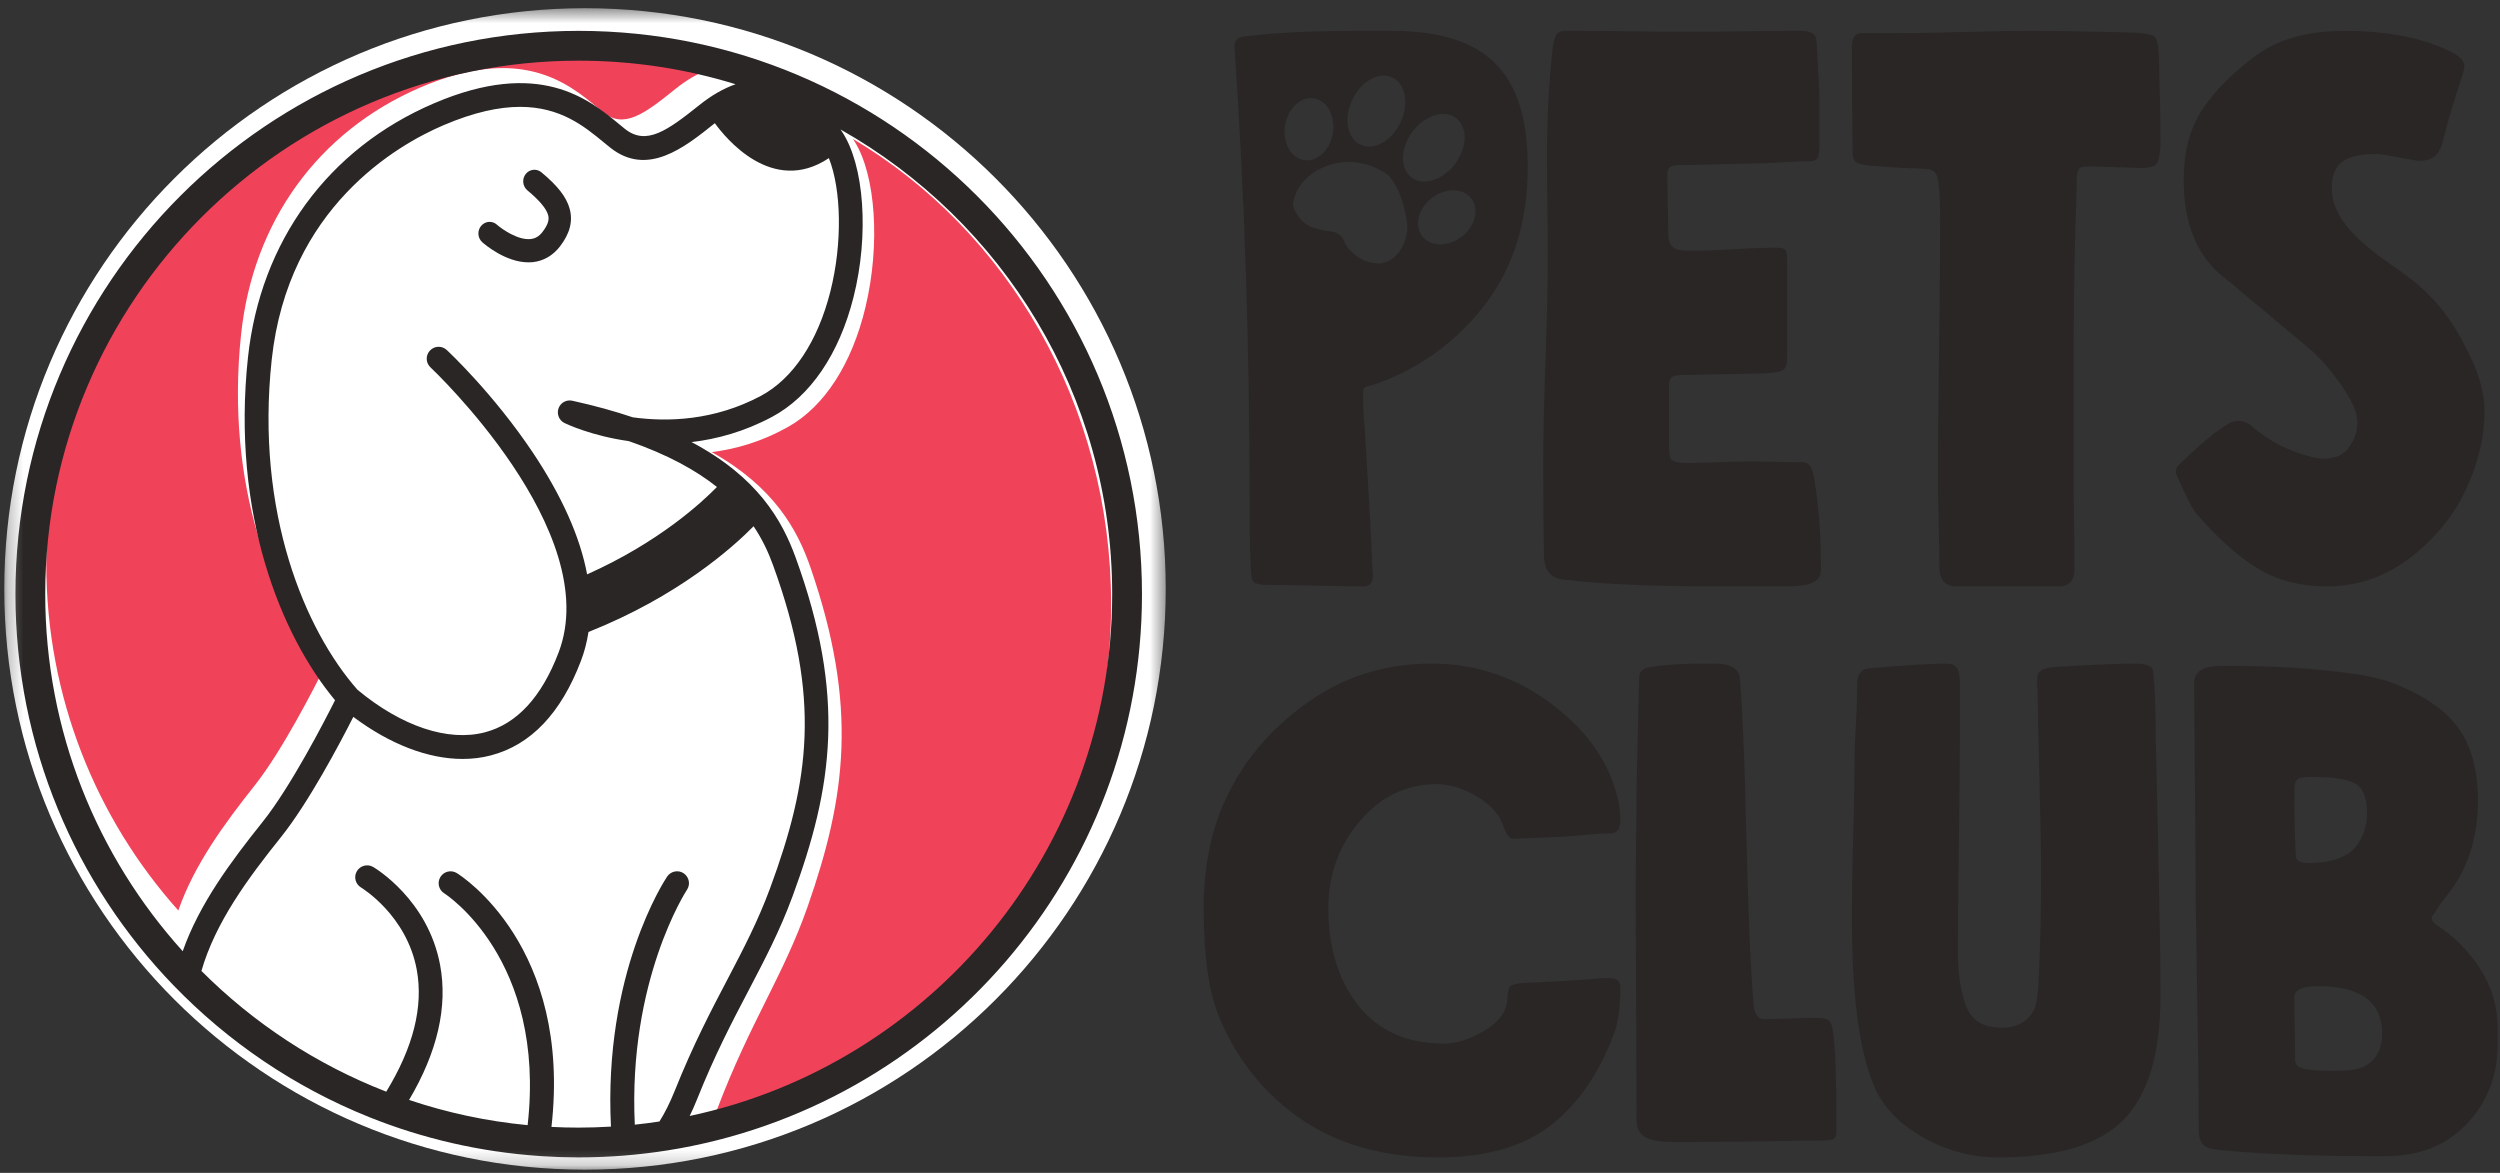 <?xml version="1.0" encoding="UTF-8" standalone="no"?>
<svg width="162px" height="76px" viewBox="0 0 162 76" version="1.1" xmlns="http://www.w3.org/2000/svg" xmlns:xlink="http://www.w3.org/1999/xlink">
    <rect x="0" y="0" width="162" height="76" fill="#333333" stroke="none"/>
    <!-- Generator: Sketch 50.2 (55047) - http://www.bohemiancoding.com/sketch -->
    <title>logo</title>
    <desc>Created with Sketch.</desc>
    <defs>
        <polygon id="path-1" points="0.277 0.532 75.539 0.532 75.539 75.794 0.277 75.794"></polygon>
    </defs>
    <g id="Welcome" stroke="none" stroke-width="1" fill="none" fill-rule="evenodd">
        <g id="Desktop-HD" transform="translate(-121, -40)">
            <g id="logo" transform="translate(121, 40)">
                <g id="Group-3">
                    <mask id="mask-2" fill="white">
                        <use xlink:href="#path-1"></use>
                    </mask>
                    <g id="Clip-2"></g>
                    <path d="M75.539,38.163 C75.539,58.946 58.691,75.794 37.908,75.794 C17.125,75.794 0.277,58.946 0.277,38.163 C0.277,17.38 17.125,0.532 37.908,0.532 C58.691,0.532 75.539,17.38 75.539,38.163" id="Fill-1" fill="#FFFFFF" mask="url(#mask-2)"></path>
                    <path d="M46,4.476 C45.25,4.739 44.493,5.177 43.736,5.788 C41.724,7.414 40.421,8.354 39.096,7.287 C38.97,7.185 38.844,7.081 38.71,6.968 C36.858,5.428 33.759,2.846 27.204,5.683 C20.619,8.53 16.399,14.354 15.623,21.657 C14.58,31.474 17.683,39.137 21.046,43.206 C20.378,44.551 18.281,48.654 16.526,50.869 C14.54,53.375 12.587,56.028 11.555,59 C6.237,53.053 3,45.177 3,36.536 C3,18.014 17.873,3 36.22,3 C39.623,3 42.908,3.517 46,4.476" id="Fill-4" fill="#F04359" mask="url(#mask-2)"></path>
                    <path d="M72,39.156 C72,55.796 60.854,69.691 46,73 C46.161,72.66 46.312,72.296 46.459,71.91 C47.555,69.019 48.615,66.889 49.638,64.833 C50.621,62.854 51.553,60.983 52.334,58.749 C54.81,51.664 55.635,45.797 52.517,36.768 C51.685,34.356 50.174,31.561 46.117,29.296 C47.68,29.103 49.371,28.62 51.072,27.661 C53.423,26.339 55.206,23.584 56.086,19.892 C57.051,15.853 56.75,11.338 55.371,9.159 C55.338,9.104 55.305,9.054 55.268,9 C65.255,14.929 72,26.212 72,39.156" id="Fill-6" fill="#F04359" mask="url(#mask-2)"></path>
                    <path d="M37.372,16.53 C36.881,17.149 36.227,17.511 35.481,17.584 C35.388,17.592 35.292,17.596 35.199,17.596 C33.625,17.596 32.179,16.39 32.013,16.247 C31.688,15.966 31.649,15.476 31.928,15.149 C32.206,14.823 32.693,14.784 33.018,15.064 C33.366,15.363 34.464,16.114 35.338,16.032 C35.67,16.001 35.933,15.849 36.165,15.558 C36.629,14.974 36.622,14.652 36.556,14.414 C36.432,13.982 35.949,13.426 35.125,12.761 C34.793,12.493 34.739,12.002 35.005,11.668 C35.272,11.333 35.759,11.279 36.092,11.547 C37.217,12.454 37.816,13.204 38.041,13.982 C38.284,14.827 38.064,15.659 37.372,16.53 M54.349,10.346 C50.668,12.82 47.61,8.984 46.953,8.066 C46.941,8.077 46.93,8.086 46.918,8.093 C44.981,9.653 42.568,11.594 40.152,9.649 C40.016,9.54 39.877,9.423 39.734,9.307 C38.493,8.28 36.954,7 34.321,7 C32.979,7 31.356,7.335 29.341,8.202 C26.345,9.493 19.265,13.57 18.206,23.517 C17.143,33.498 20.379,41.169 23.774,45.043 C26.643,47.436 29.654,48.447 32.04,47.817 C34.108,47.272 35.717,45.518 36.819,42.608 C39.808,34.72 28.622,24.112 28.51,24.003 C28.197,23.711 28.177,23.221 28.471,22.906 C28.761,22.591 29.248,22.571 29.562,22.867 C29.685,22.98 32.585,25.714 35.137,29.546 C37.039,32.413 38.215,35.073 38.667,37.509 C43.349,35.408 46.168,32.759 47.088,31.806 C45.731,30.721 43.898,29.694 41.373,28.815 C38.961,28.472 37.341,27.702 37.206,27.636 C36.854,27.465 36.683,27.052 36.811,26.679 C36.939,26.306 37.326,26.092 37.708,26.177 C39.162,26.5 40.465,26.866 41.636,27.262 C43.898,27.574 46.918,27.48 49.938,25.862 C52.025,24.738 53.63,22.315 54.45,19.035 C55.231,15.908 55.165,12.419 54.349,10.346" id="Fill-8" fill="#FFFFFF" mask="url(#mask-2)"></path>
                    <path d="M49.763,57.464 C48.977,59.606 48.026,61.43 47.016,63.363 C45.972,65.358 44.789,67.619 43.607,70.588 C43.275,71.415 42.941,72.076 42.605,72.606 C42.081,72.687 41.55,72.757 41.014,72.811 C40.571,63.456 44.335,57.657 44.385,57.58 C44.624,57.228 44.528,56.749 44.177,56.509 C43.823,56.27 43.345,56.366 43.106,56.718 C42.929,56.985 38.98,63.011 39.473,72.934 C38.784,72.981 38.09,73 37.389,73 C36.8,73 36.214,72.985 35.629,72.954 C36.946,61.272 29.839,56.695 29.511,56.494 C29.149,56.27 28.675,56.382 28.452,56.745 C28.228,57.109 28.34,57.584 28.702,57.808 C28.771,57.851 35.301,62.06 34.088,72.842 C31.434,72.59 28.868,72.034 26.421,71.214 C28.259,68.099 28.933,65.165 28.433,62.458 C27.647,58.214 24.245,56.181 24.102,56.096 C23.733,55.883 23.266,56.007 23.051,56.374 C22.835,56.741 22.958,57.213 23.324,57.429 C23.351,57.449 26.275,59.219 26.922,62.764 C27.362,65.157 26.695,67.809 24.946,70.677 C20.427,68.922 16.367,66.239 13,62.86 C13.901,59.698 16.005,56.846 18.15,54.155 C19.938,51.913 21.961,48.071 22.823,46.362 C25.193,48.144 27.658,49.091 29.889,49.091 C30.52,49.091 31.133,49.014 31.719,48.859 C34.292,48.183 36.245,46.126 37.532,42.736 C37.763,42.133 37.921,41.503 38.021,40.857 C43.811,38.549 47.348,35.372 48.692,34 C49.274,34.87 49.663,35.728 49.956,36.539 C53.084,45.172 52.302,50.552 49.763,57.464" id="Fill-10" fill="#FFFFFF" mask="url(#mask-2)"></path>
                    <path d="M34.509,16.989 C34.422,16.996 34.331,17 34.243,17 C32.767,17 31.411,15.837 31.254,15.698 C30.95,15.428 30.913,14.955 31.175,14.64 C31.436,14.324 31.893,14.287 32.198,14.557 C32.524,14.846 33.554,15.57 34.374,15.491 C34.686,15.461 34.933,15.315 35.151,15.034 C35.586,14.471 35.579,14.159 35.517,13.93 C35.401,13.514 34.948,12.977 34.175,12.335 C33.863,12.077 33.812,11.603 34.062,11.281 C34.313,10.958 34.769,10.906 35.082,11.164 C36.137,12.039 36.7,12.763 36.91,13.514 C37.139,14.328 36.932,15.131 36.283,15.972 C35.822,16.568 35.208,16.918 34.509,16.989" id="Fill-12" fill="#2A2626" mask="url(#mask-2)"></path>
                    <path d="M44.69,72.315 C44.859,71.976 45.017,71.615 45.171,71.23 C46.326,68.341 47.442,66.213 48.52,64.158 C49.555,62.181 50.536,60.311 51.358,58.079 C53.966,50.999 54.835,45.136 51.552,36.113 C50.675,33.703 49.084,30.91 44.812,28.647 C46.457,28.454 48.238,27.971 50.03,27.013 C52.506,25.692 54.383,22.939 55.31,19.25 C56.325,15.213 56.009,10.702 54.557,8.524 C54.527,8.478 54.497,8.435 54.466,8.39 C64.965,14.33 72.069,25.6 72.069,38.5 C72.069,55.096 60.312,68.996 44.69,72.315 M13.053,62.917 C13.96,59.766 16.064,56.922 18.211,54.24 C20.003,51.999 22.031,48.16 22.896,46.453 C25.272,48.233 27.744,49.18 29.98,49.18 C30.613,49.18 31.228,49.103 31.815,48.948 C34.395,48.272 36.353,46.217 37.643,42.83 C37.875,42.227 38.033,41.598 38.134,40.952 C43.939,38.647 47.485,35.472 48.833,34.101 C49.416,34.97 49.806,35.827 50.099,36.638 C53.236,45.263 52.452,50.64 49.906,57.545 C49.118,59.686 48.164,61.508 47.152,63.44 C46.106,65.433 44.92,67.692 43.734,70.658 C43.402,71.484 43.066,72.145 42.731,72.673 C42.203,72.754 41.67,72.822 41.135,72.878 C40.691,63.532 44.464,57.739 44.514,57.661 C44.754,57.31 44.657,56.831 44.306,56.591 C43.95,56.352 43.471,56.449 43.232,56.8 C43.054,57.067 39.095,63.088 39.59,73.003 L39.59,73.004 C38.898,73.045 38.202,73.069 37.5,73.069 C36.908,73.069 36.32,73.054 35.735,73.024 C35.735,73.024 35.735,73.023 35.735,73.022 C37.056,61.35 29.93,56.777 29.602,56.576 C29.238,56.352 28.763,56.464 28.539,56.827 C28.315,57.19 28.427,57.665 28.79,57.89 C28.86,57.932 35.406,62.138 34.19,72.91 C31.531,72.656 28.959,72.101 26.508,71.276 C28.347,68.166 29.022,65.237 28.52,62.536 C27.732,58.295 24.321,56.263 24.179,56.178 C23.808,55.966 23.34,56.089 23.124,56.456 C22.908,56.823 23.031,57.295 23.398,57.511 C23.425,57.53 26.357,59.299 27.006,62.841 C27.446,65.23 26.779,67.877 25.029,70.74 C20.5,68.982 16.429,66.297 13.053,62.917 M37.5,3.932 C41.037,3.932 44.451,4.466 47.666,5.458 C46.89,5.728 46.106,6.179 45.322,6.805 C43.228,8.481 41.872,9.451 40.493,8.35 C40.362,8.246 40.231,8.138 40.092,8.022 C38.165,6.434 34.939,3.773 28.118,6.697 C21.266,9.632 16.875,15.635 16.068,23.162 C14.982,33.282 18.211,41.18 21.711,45.375 C21.015,46.762 18.833,50.991 17.006,53.274 C14.943,55.853 12.916,58.582 11.84,61.639 C6.306,55.507 2.931,47.391 2.931,38.5 C2.931,19.439 18.439,3.932 37.5,3.932 M36.585,27.415 C36.72,27.48 38.338,28.246 40.748,28.585 C43.271,29.458 45.101,30.478 46.457,31.555 C45.538,32.502 42.722,35.132 38.045,37.218 C37.593,34.8 36.419,32.158 34.518,29.311 C31.969,25.507 29.072,22.791 28.949,22.68 C28.636,22.386 28.149,22.405 27.86,22.718 C27.566,23.031 27.585,23.518 27.898,23.808 C28.01,23.915 39.184,34.448 36.198,42.281 C35.098,45.17 33.491,46.912 31.424,47.453 C29.042,48.079 26.032,47.075 23.167,44.699 C19.775,40.852 16.543,33.235 17.605,23.324 C18.663,13.448 25.735,9.401 28.728,8.118 C30.741,7.257 32.363,6.925 33.703,6.925 C36.334,6.925 37.871,8.195 39.111,9.215 C39.254,9.331 39.393,9.447 39.528,9.555 C41.942,11.486 44.352,9.559 46.287,8.01 C46.299,8.002 46.31,7.995 46.322,7.983 C46.978,8.894 50.034,12.703 53.711,10.246 C54.526,12.305 54.592,15.77 53.811,18.875 C52.992,22.131 51.389,24.537 49.304,25.654 C46.287,27.26 43.271,27.353 41.011,27.044 C39.841,26.65 38.539,26.287 37.087,25.967 C36.704,25.882 36.318,26.094 36.191,26.465 C36.063,26.836 36.233,27.245 36.585,27.415 M74,38.5 C74,18.342 57.659,2 37.5,2 C17.342,2 1,18.342 1,38.5 C1,48.351 4.904,57.289 11.247,63.855 C11.247,63.855 11.247,63.855 11.247,63.855 C14.794,67.527 19.104,70.456 23.922,72.388 C23.922,72.389 23.922,72.389 23.922,72.389 C27.373,73.773 31.084,74.644 34.962,74.91 C35.039,74.916 35.117,74.92 35.194,74.925 C35.492,74.944 35.789,74.959 36.089,74.97 C36.185,74.974 36.281,74.978 36.377,74.981 C36.75,74.993 37.124,75 37.5,75 C37.941,75 38.38,74.989 38.817,74.974 C38.906,74.971 38.996,74.967 39.085,74.964 C39.527,74.945 39.967,74.919 40.405,74.885 C40.412,74.884 40.42,74.884 40.428,74.883 C40.882,74.847 41.332,74.801 41.781,74.748 C41.814,74.745 41.848,74.741 41.881,74.737 C42.343,74.682 42.802,74.618 43.258,74.546 L43.258,74.546 C60.681,71.785 74,56.699 74,38.5" id="Fill-14" fill="#2A2626" mask="url(#mask-2)"></path>
                </g>
                <path d="M104.353,63.387 C104.785,63.387 105,63.583 105,63.998 C105,65.221 104.871,66.203 104.612,66.923 C103.639,69.542 102.258,71.551 100.486,72.926 C98.714,74.301 96.295,75 93.206,75 C89.686,75 86.726,74.171 84.329,72.533 C81.931,70.896 80.139,68.669 78.993,65.875 C78.324,64.282 78,61.925 78,58.847 C78,55.944 78.562,53.412 79.685,51.251 C80.873,48.915 82.623,46.973 84.934,45.38 C87.245,43.785 89.858,43 92.775,43 C95.648,43 98.283,43.895 100.637,45.685 C102.992,47.475 104.418,49.613 104.914,52.123 C104.979,52.582 105,52.932 105,53.128 C105,53.674 104.806,53.979 104.438,54.002 C104.094,54.002 103.575,54.023 102.884,54.088 C102.193,54.154 101.653,54.198 101.242,54.219 C99.169,54.307 98.11,54.351 98.089,54.351 C97.591,54.438 97.397,53.237 97.095,52.866 C96.685,52.277 96.101,51.797 95.324,51.404 C94.546,51.01 93.812,50.814 93.121,50.814 C91.155,50.814 89.491,51.6 88.13,53.194 C86.769,54.787 86.079,56.664 86.079,58.847 C86.079,61.401 86.726,63.518 88.023,65.155 C89.319,66.792 91.155,67.622 93.552,67.622 C94.395,67.622 95.259,67.338 96.187,66.792 C97.116,66.247 97.591,65.591 97.656,64.872 C97.721,64.348 97.678,64.435 97.765,64.108 C97.808,63.955 97.872,63.867 97.937,63.846 C98.089,63.824 98.326,63.692 98.78,63.692 C101.285,63.583 102.949,63.475 103.748,63.387 L104.353,63.387 Z" id="Fill-16" fill="#2A2626"></path>
                <path d="M115.896,66.001 C116.615,65.98 117.155,65.958 117.516,65.958 C118.528,65.958 118.662,66.066 118.775,66.823 C118.933,67.925 119,69.871 119,72.66 L119,73.264 C119,73.589 118.933,73.763 118.775,73.827 C118.617,73.892 118.213,73.913 117.516,73.913 L116.977,73.913 C113.669,73.978 111.15,74 109.373,74 L108.518,74 C106.899,74 106.045,73.741 106.045,72.529 C106.045,71.319 106.045,68.963 106.022,65.461 C106,61.958 106,59.321 106,57.57 C106,56.727 106,55.625 106.022,54.219 C106.045,52.814 106.045,51.842 106.045,51.301 C106.112,48.339 106.157,45.853 106.224,43.865 C106.224,43.497 106.495,43.281 107.034,43.216 C107.957,43.064 109.081,43 110.363,43 L111.083,43 C112.14,43 112.681,43.324 112.747,43.95 C112.928,46.091 113.062,49.572 113.175,54.414 C113.287,59.256 113.444,62.867 113.647,65.223 C113.715,65.763 113.94,66.044 114.321,66.044 C114.659,66.044 115.177,66.023 115.896,66.001" id="Fill-18" fill="#2A2626"></path>
                <path d="M139.522,43.523 C139.631,44.415 139.696,45.896 139.696,47.92 C139.717,49.117 139.783,51.664 139.87,55.582 C139.956,59.5 140,62.483 140,64.551 C140,68.23 139.218,70.907 137.63,72.539 C136.044,74.173 133.326,75 129.478,75 C127.717,75 126.065,74.542 124.521,73.649 C122.978,72.758 121.935,71.626 121.391,70.255 C120.456,67.99 120,64.355 120,59.37 C120,58.217 120.022,56.497 120.086,54.211 C120.153,51.925 120.174,50.358 120.174,49.487 C120.174,48.943 120.195,48.094 120.261,46.94 C120.326,45.786 120.348,44.937 120.348,44.351 L120.348,44.307 C120.348,43.675 120.631,43.327 121.173,43.305 C123.457,43.109 125.109,43 126.087,43 C126.782,43 127,43.327 127,44.263 L127,48.138 C127,49.465 126.978,51.729 126.935,54.93 C126.891,58.129 126.869,60.328 126.869,61.547 C126.869,63.136 127.065,64.377 127.435,65.27 C127.804,66.162 128.565,66.597 129.696,66.597 C131.087,66.597 131.782,65.814 131.956,64.943 C132.044,64.507 132.108,63.833 132.131,62.94 C132.217,60.872 132.261,58.826 132.261,56.801 C132.261,55.235 132.217,53.079 132.152,50.336 C132.087,47.594 132.044,45.874 132.044,45.177 C132.044,44.829 132,44.241 132,44.132 C132,43.502 132.239,43.283 133.218,43.219 C135.544,43.066 137.261,43 138.391,43 C139.109,43 139.5,43.175 139.522,43.523" id="Fill-20" fill="#2A2626"></path>
                <path d="M148.724,68.688 C148.724,68.951 148.873,69.126 149.151,69.214 C149.515,69.323 150.092,69.389 150.862,69.389 L151.204,69.389 C151.803,69.389 152.253,69.367 152.573,69.302 C153.663,69.126 154.369,68.249 154.369,67.021 C154.369,64.936 152.979,63.905 150.22,63.905 C149.194,63.905 148.681,64.147 148.681,64.607 C148.681,65.025 148.681,65.682 148.703,66.626 C148.724,67.569 148.724,68.226 148.724,68.644 L148.724,68.688 Z M148.681,51.182 L148.681,51.796 C148.681,52.937 148.703,54.144 148.767,55.438 C148.767,55.767 149.045,55.92 149.579,55.92 C151.183,55.92 152.253,55.504 152.787,54.692 C153.193,54.1 153.385,53.441 153.385,52.718 C153.385,51.686 153.129,51.051 152.594,50.766 C152.06,50.48 151.162,50.348 149.879,50.348 C148.916,50.348 148.681,50.414 148.681,51.182 Z M142.373,64.235 C142.308,60.417 142.266,57.521 142.266,55.569 C142.266,54.45 142.244,52.586 142.223,49.953 C142.201,47.321 142.18,45.435 142.18,44.294 C142.18,43.526 142.757,43.153 143.892,43.153 C145.58,43.153 146.992,43.175 148.147,43.241 C149.301,43.307 150.584,43.417 152.017,43.592 C153.45,43.767 154.604,44.052 155.524,44.447 C157.342,45.237 159.18,46.377 159.972,48.396 C160.379,49.404 160.57,50.567 160.57,51.884 C160.57,54.407 159.844,56.513 158.389,58.246 C158.197,58.509 157.941,58.86 157.662,59.298 C157.598,59.364 157.578,59.408 157.578,59.475 C157.578,59.65 157.684,59.803 157.919,59.957 C159.031,60.681 159.972,61.624 160.721,62.787 C161.469,63.95 161.854,65.244 161.854,66.714 L161.854,67.722 C161.833,69.74 161.169,71.43 159.865,72.812 C158.561,74.193 156.85,74.896 154.712,74.918 L153.6,74.918 C150.092,74.918 146.992,74.808 144.319,74.567 C144.212,74.567 143.763,74.523 143.613,74.501 C143.463,74.479 143.164,74.413 143.015,74.348 C142.779,74.238 142.608,74.041 142.522,73.689 C142.502,73.601 142.479,73.36 142.479,72.944 C142.479,70.947 142.436,68.051 142.373,64.235 Z" id="Fill-22" fill="#2A2626"></path>
                <path d="M108.147,27.2 L108.147,28.65 C108.147,29.275 108.196,29.675 108.317,29.8 C108.438,29.925 108.755,30 109.317,30 C110.488,30 112.073,29.9 113.317,29.9 C113.683,29.9 114.268,29.9 115.074,29.925 C115.878,29.95 116.463,29.95 116.83,29.95 C117.245,29.95 117.513,30.4 117.61,31.3 C117.879,33.026 118,34.9 118,36.9 C118,37.425 117.683,37.775 117.025,37.9 C116.562,37.975 116.219,38 116,38 L111.22,38 C106.951,38 103.634,37.85 101.268,37.55 C100.463,37.45 100.049,36.925 100.049,35.95 C100.023,34.725 100,32.676 100,29.85 C100,28.275 100.049,26.125 100.146,23.35 C100.244,20.574 100.291,18.424 100.291,16.9 C100.291,16.274 100.291,15.149 100.268,13.549 C100.244,11.949 100.244,10.724 100.244,9.85 C100.244,7.674 100.366,5.524 100.585,3.349 C100.707,2.225 100.902,2 101.414,2 C102.269,2 103.585,2 105.391,2.024 C107.195,2.049 108.561,2.049 109.464,2.049 C110.268,2.049 111.488,2.049 113.122,2.024 C114.757,2 115.927,2 116.683,2 C117.342,2 117.683,2.2 117.707,2.6 C117.83,4.525 117.902,5.924 117.902,6.75 L117.902,9.099 C117.902,10.175 117.853,10.449 117.268,10.449 C116.853,10.449 116.219,10.475 115.391,10.525 C114.561,10.575 113.951,10.6 113.561,10.6 C113.049,10.6 112.243,10.625 111.195,10.649 C110.146,10.674 109.317,10.699 108.732,10.699 C108.268,10.699 108.049,10.875 108.049,11.25 C108.049,12.725 108.098,13.624 108.098,14.949 C108.098,16.075 108.415,16.249 109.658,16.249 C110.244,16.249 111.146,16.224 112.341,16.149 C113.537,16.075 114.463,16.05 115.074,16.05 C115.731,16.05 115.805,16.149 115.805,16.95 L115.805,21.8 L115.805,22.199 L115.805,23.149 C115.805,24.025 115.634,24.124 114.195,24.2 C113.78,24.2 112.903,24.225 111.586,24.25 C110.268,24.275 109.39,24.3 108.976,24.3 C108.268,24.375 108.147,24.375 108.147,25.25 L108.147,27.2 Z" id="Fill-25" fill="#2A2626"></path>
                <path d="M125.672,36.552 C125.672,35.927 125.649,35.004 125.623,33.78 C125.6,32.558 125.574,31.634 125.574,30.96 C125.574,29.137 125.6,26.416 125.649,22.82 C125.697,19.226 125.722,16.455 125.722,14.532 C125.722,13.409 125.697,12.536 125.623,11.937 C125.551,11.212 125.355,10.938 124.646,10.938 C122.714,10.863 121.468,10.788 120.881,10.687 C120.172,10.613 120.049,10.413 120.049,9.69 C120.025,8.166 120,5.969 120,3.098 C120,2.474 120.196,2.149 120.587,2.149 L122.788,2.149 C123.791,2.149 125.256,2.124 127.163,2.074 C129.071,2.025 130.49,2 131.443,2 C132.885,2 135.038,2.025 137.898,2.099 C138.876,2.124 139.439,2.225 139.61,2.374 C139.78,2.524 139.879,2.974 139.903,3.747 C139.977,6.419 140,8.166 140,9.04 C140,10.038 139.879,10.613 139.61,10.737 C139.39,10.838 139.121,10.887 138.827,10.887 C138.509,10.887 137.971,10.863 137.214,10.838 C136.455,10.813 135.917,10.788 135.599,10.788 C135.061,10.788 134.744,10.788 134.671,11.037 C134.597,11.237 134.573,11.237 134.573,11.661 L134.573,12.136 C134.45,15.307 134.377,18.776 134.377,22.571 L134.377,30.86 C134.377,31.484 134.377,32.482 134.402,33.856 C134.426,35.229 134.426,36.228 134.426,36.901 C134.426,37.626 134.084,38 133.4,38 L126.797,38 C126.039,38 125.672,37.575 125.672,36.702 L125.672,36.552 Z" id="Fill-27" fill="#2A2626"></path>
                <path d="M151.101,12.187 C151.101,14.024 152.583,15.494 154.921,17.134 C156.101,17.943 156.854,18.555 157.231,18.947 C158.161,19.853 159.117,21.004 160.197,23.354 C160.724,24.531 161,25.632 161,26.636 C161,28.228 160.624,29.894 159.845,31.608 C159.066,33.322 157.885,34.816 156.251,36.089 C154.618,37.363 152.809,38 150.799,38 C149.015,38 147.483,37.583 146.201,36.776 C144.919,35.967 143.588,34.767 142.256,33.199 C142.029,32.906 141.628,32.098 141.05,30.8 C141.025,30.775 141,30.702 141,30.603 C141,30.408 141.05,30.26 141.15,30.163 C142.633,28.718 143.739,27.812 144.467,27.421 C144.669,27.322 144.844,27.273 145.02,27.273 C145.397,27.273 145.699,27.396 145.976,27.665 C147.081,28.62 148.362,29.257 149.845,29.624 C150.172,29.697 150.422,29.722 150.548,29.722 C151.327,29.722 151.88,29.477 152.207,28.987 C152.583,28.473 152.759,27.934 152.759,27.371 C152.759,27.053 152.684,26.735 152.558,26.441 C152.282,25.779 151.829,25.069 151.201,24.261 C150.573,23.452 149.97,22.84 149.392,22.376 C148.965,22.008 148.312,21.493 147.483,20.784 C146.653,20.073 146,19.559 145.572,19.192 C144.969,18.677 144.518,18.286 144.216,18.065 C142.406,16.694 141.503,14.563 141.503,11.649 C141.503,9.861 141.904,8.342 142.683,7.142 C143.462,5.942 144.592,4.792 146.026,3.714 C147.508,2.563 149.468,2 151.905,2 C154.744,2 157.106,2.465 158.94,3.42 C159.443,3.689 159.695,3.983 159.695,4.302 C159.695,4.375 159.669,4.522 159.594,4.792 C159.09,6.285 158.639,7.804 158.238,9.347 C158.036,10.057 157.558,10.424 156.83,10.424 C156.654,10.424 156.201,10.351 155.448,10.203 C154.695,10.057 154.241,9.983 154.066,9.983 C152.055,9.983 151.101,10.497 151.101,12.187" id="Fill-29" fill="#2A2626"></path>
                <path d="M94.658,15.381 C93.759,16.029 92.624,15.973 92.123,15.256 C91.621,14.539 91.944,13.433 92.842,12.785 C93.741,12.138 94.876,12.193 95.377,12.91 C95.879,13.627 95.557,14.733 94.658,15.381 M91.552,8.5 C92.362,7.447 93.627,7.075 94.376,7.669 C95.126,8.264 95.076,9.6 94.265,10.653 C93.454,11.706 92.189,12.077 91.44,11.483 C90.691,10.888 90.741,9.552 91.552,8.5 M89.383,17.068 C88.201,17.099 87.404,16.196 87.214,15.877 C87.024,15.559 87.112,15.418 86.695,15.152 C86.279,14.886 86.33,15.116 85.184,14.776 C84.038,14.437 83.781,13.289 83.781,13.289 C83.889,12.178 84.727,11.139 86.172,10.685 C87.617,10.232 88.901,10.66 89.734,11.192 C90.567,11.725 91.065,13.421 91.183,14.48 C91.301,15.539 90.566,17.037 89.383,17.068 M83.277,8.104 C83.465,7.001 84.308,6.229 85.161,6.378 C86.015,6.528 86.554,7.543 86.367,8.645 C86.18,9.748 85.336,10.521 84.483,10.371 C83.63,10.221 83.09,9.207 83.277,8.104 M87.648,6.421 C88.233,5.224 89.398,4.602 90.25,5.031 C91.102,5.46 91.318,6.779 90.732,7.976 C90.147,9.173 88.982,9.795 88.13,9.366 C87.278,8.937 87.062,7.618 87.648,6.421 M90.182,2 L87.747,2 C84.92,2 82.607,2.123 80.78,2.346 L80.633,2.346 C80.219,2.42 80,2.618 80,2.939 L80,3.087 C80.658,12.78 80.974,22.646 80.974,32.659 C80.974,34.663 80.999,36.121 81.072,37.011 C81.072,37.456 81.146,37.728 81.389,37.803 C81.511,37.827 81.584,37.851 81.608,37.876 C81.681,37.901 82.217,37.901 82.339,37.901 C83.02,37.901 84.019,37.925 85.359,37.951 C86.699,37.975 87.672,38 88.331,38 C88.745,38 88.964,37.778 88.964,37.307 C88.964,37.184 88.915,36.739 88.915,36.615 C88.89,35.651 88.818,34.167 88.697,32.164 C88.574,30.162 88.501,28.629 88.428,27.616 C88.354,27.022 88.331,26.33 88.331,25.538 C88.331,25.34 88.354,25.217 88.404,25.143 C88.501,25.019 89.135,24.92 89.402,24.797 C92.252,23.709 94.567,21.978 96.345,19.579 C98.122,17.181 99,14.264 99,10.802 C99,4.67 96.296,2 90.182,2" id="Fill-31" fill="#2A2626"></path>
            </g>
        </g>
    </g>
</svg>